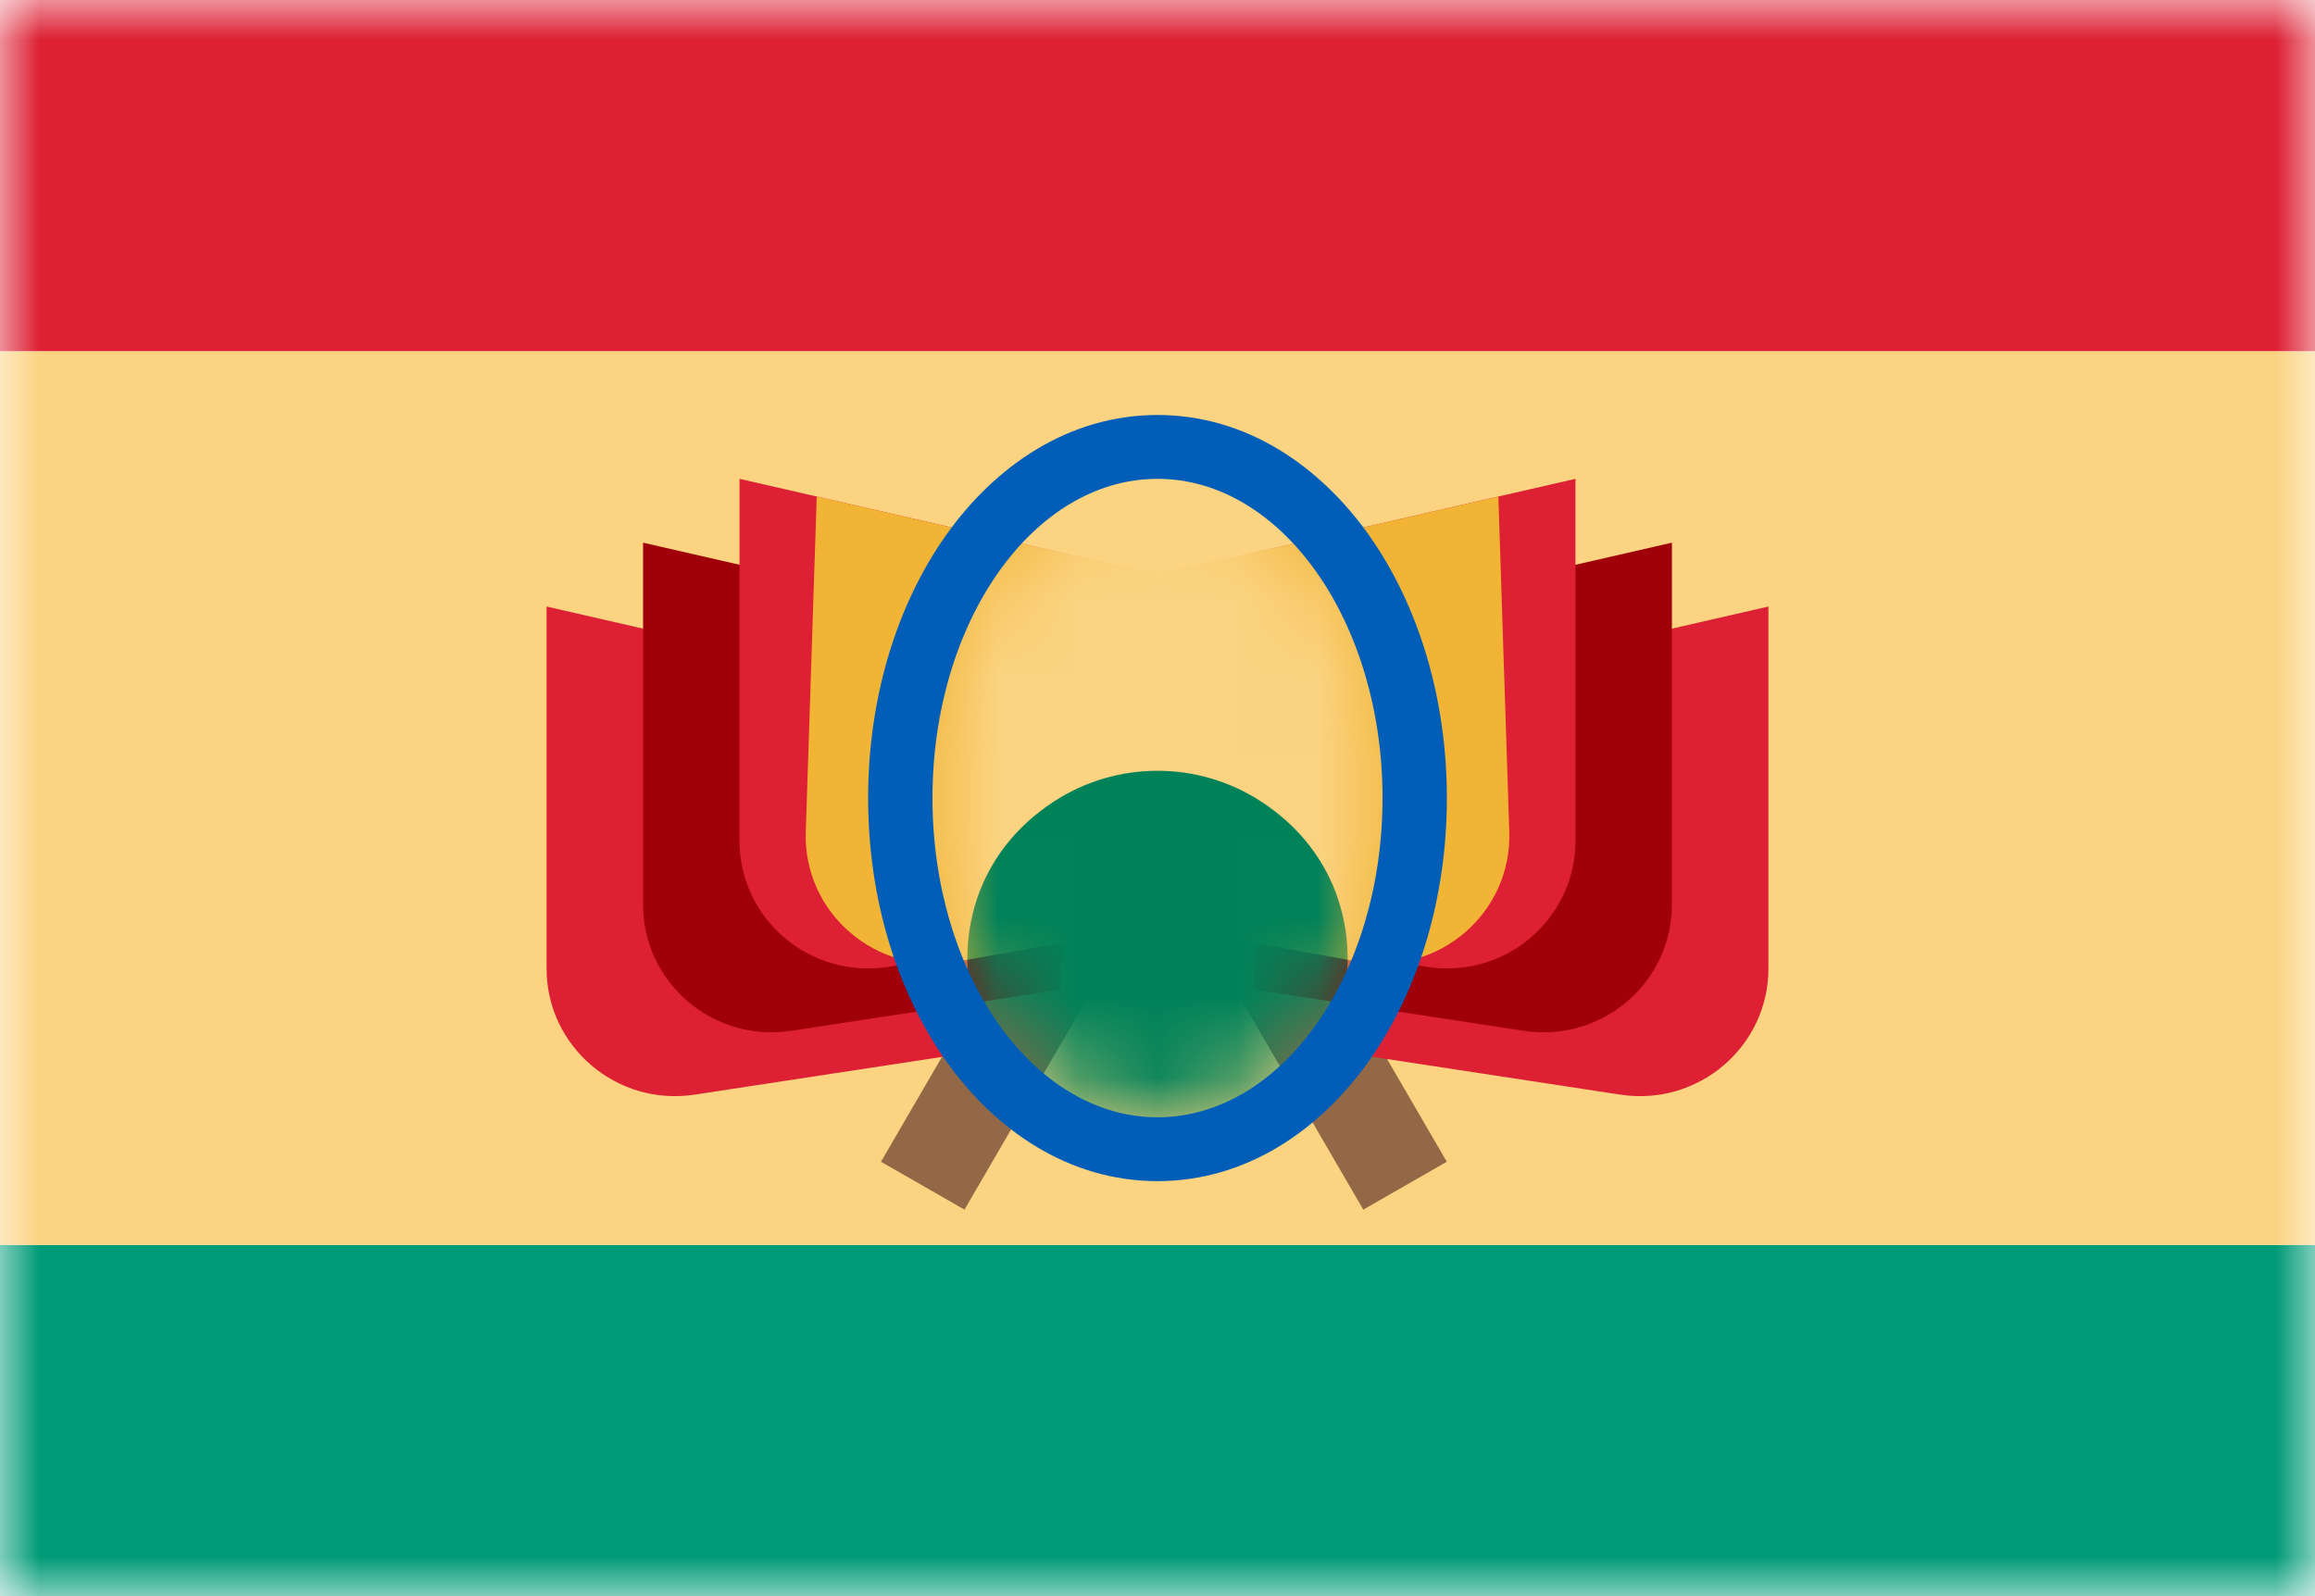 <svg width="29" height="20" viewBox="0 0 29 20" fill="none" xmlns="http://www.w3.org/2000/svg">
<mask id="mask0_11482_4558" style="mask-type:alpha" maskUnits="userSpaceOnUse" x="0" y="0" width="29" height="20">
<rect width="29" height="20" fill="#D9D9D9"/>
</mask>
<g mask="url(#mask0_11482_4558)">
<rect y="20" width="4.4" height="29" transform="rotate(-90 0 20)" fill="#009B77"/>
<rect y="15.6" width="11.2" height="29" transform="rotate(-90 0 15.6)" fill="#FBD381"/>
<rect y="4.4" width="4.4" height="29" transform="rotate(-90 0 4.4)" fill="#DD2033"/>
<path d="M14.499 11L13.453 10.4L11.036 14.557L12.082 15.157L14.499 11Z" fill="#936846"/>
<path d="M14.661 11L15.707 10.4L18.124 14.557L17.078 15.157L14.661 11Z" fill="#936846"/>
<path d="M12.083 8.8L6.847 7.6V12.135C6.847 13.116 7.727 13.866 8.703 13.716L12.083 13.2V8.8Z" fill="#DD2033"/>
<path d="M16.917 8.8L22.153 7.6V12.135C22.153 13.116 21.273 13.866 20.297 13.716L16.917 13.2V8.8Z" fill="#DD2033"/>
<path d="M8.056 6.8L13.292 8V12.4L9.912 12.916C8.936 13.066 8.056 12.316 8.056 11.335V6.8Z" fill="#A00009"/>
<path d="M20.944 6.8L15.708 8V12.4L19.088 12.916C20.064 13.066 20.944 12.316 20.944 11.335V6.8Z" fill="#A00009"/>
<path d="M9.264 6L14.5 7.2L19.736 6V10.535C19.736 11.516 18.856 12.265 17.88 12.116L14.5 11.6L11.12 12.116C10.144 12.265 9.264 11.516 9.264 10.535V6Z" fill="#DD2033"/>
<path d="M11.99 12.049L14.5 11.6L17.011 12.049C18.02 12.23 18.94 11.441 18.907 10.423L18.77 6.222L14.5 7.2L10.231 6.222L10.094 10.423C10.06 11.441 10.98 12.23 11.99 12.049Z" fill="#F1B434"/>
<mask id="mask1_11482_4558" style="mask-type:alpha" maskUnits="userSpaceOnUse" x="11" y="6" width="7" height="8">
<ellipse cx="14.5" cy="10" rx="2.819" ry="4" fill="#D9D9D9"/>
</mask>
<g mask="url(#mask1_11482_4558)">
<path d="M17.154 13.287C16.539 14.159 15.614 14.8 14.5 14.8C13.386 14.8 12.461 14.159 11.846 13.287C11.23 12.413 10.875 11.249 10.875 10C10.875 8.751 11.23 7.587 11.846 6.713C12.461 5.841 13.386 5.2 14.5 5.2C15.614 5.2 16.539 5.841 17.154 6.713C17.77 7.587 18.125 8.751 18.125 10C18.125 11.249 17.77 12.413 17.154 13.287Z" fill="#FBD381"/>
<path d="M13.204 10.042C13.992 9.53 15.008 9.53 15.796 10.042C17.78 11.332 16.867 14.413 14.5 14.413C12.133 14.413 11.22 11.332 13.204 10.042Z" fill="#008259"/>
</g>
<path fill-rule="evenodd" clip-rule="evenodd" d="M17.154 13.287C16.539 14.159 15.614 14.8 14.5 14.8C13.386 14.8 12.461 14.159 11.846 13.287C11.23 12.413 10.875 11.249 10.875 10C10.875 8.751 11.23 7.587 11.846 6.713C12.461 5.841 13.386 5.2 14.5 5.2C15.614 5.2 16.539 5.841 17.154 6.713C17.77 7.587 18.125 8.751 18.125 10C18.125 11.249 17.77 12.413 17.154 13.287ZM14.5 14C16.057 14 17.319 12.209 17.319 10C17.319 7.791 16.057 6 14.5 6C12.943 6 11.681 7.791 11.681 10C11.681 12.209 12.943 14 14.5 14Z" fill="#005EB8"/>
</g>
</svg>
